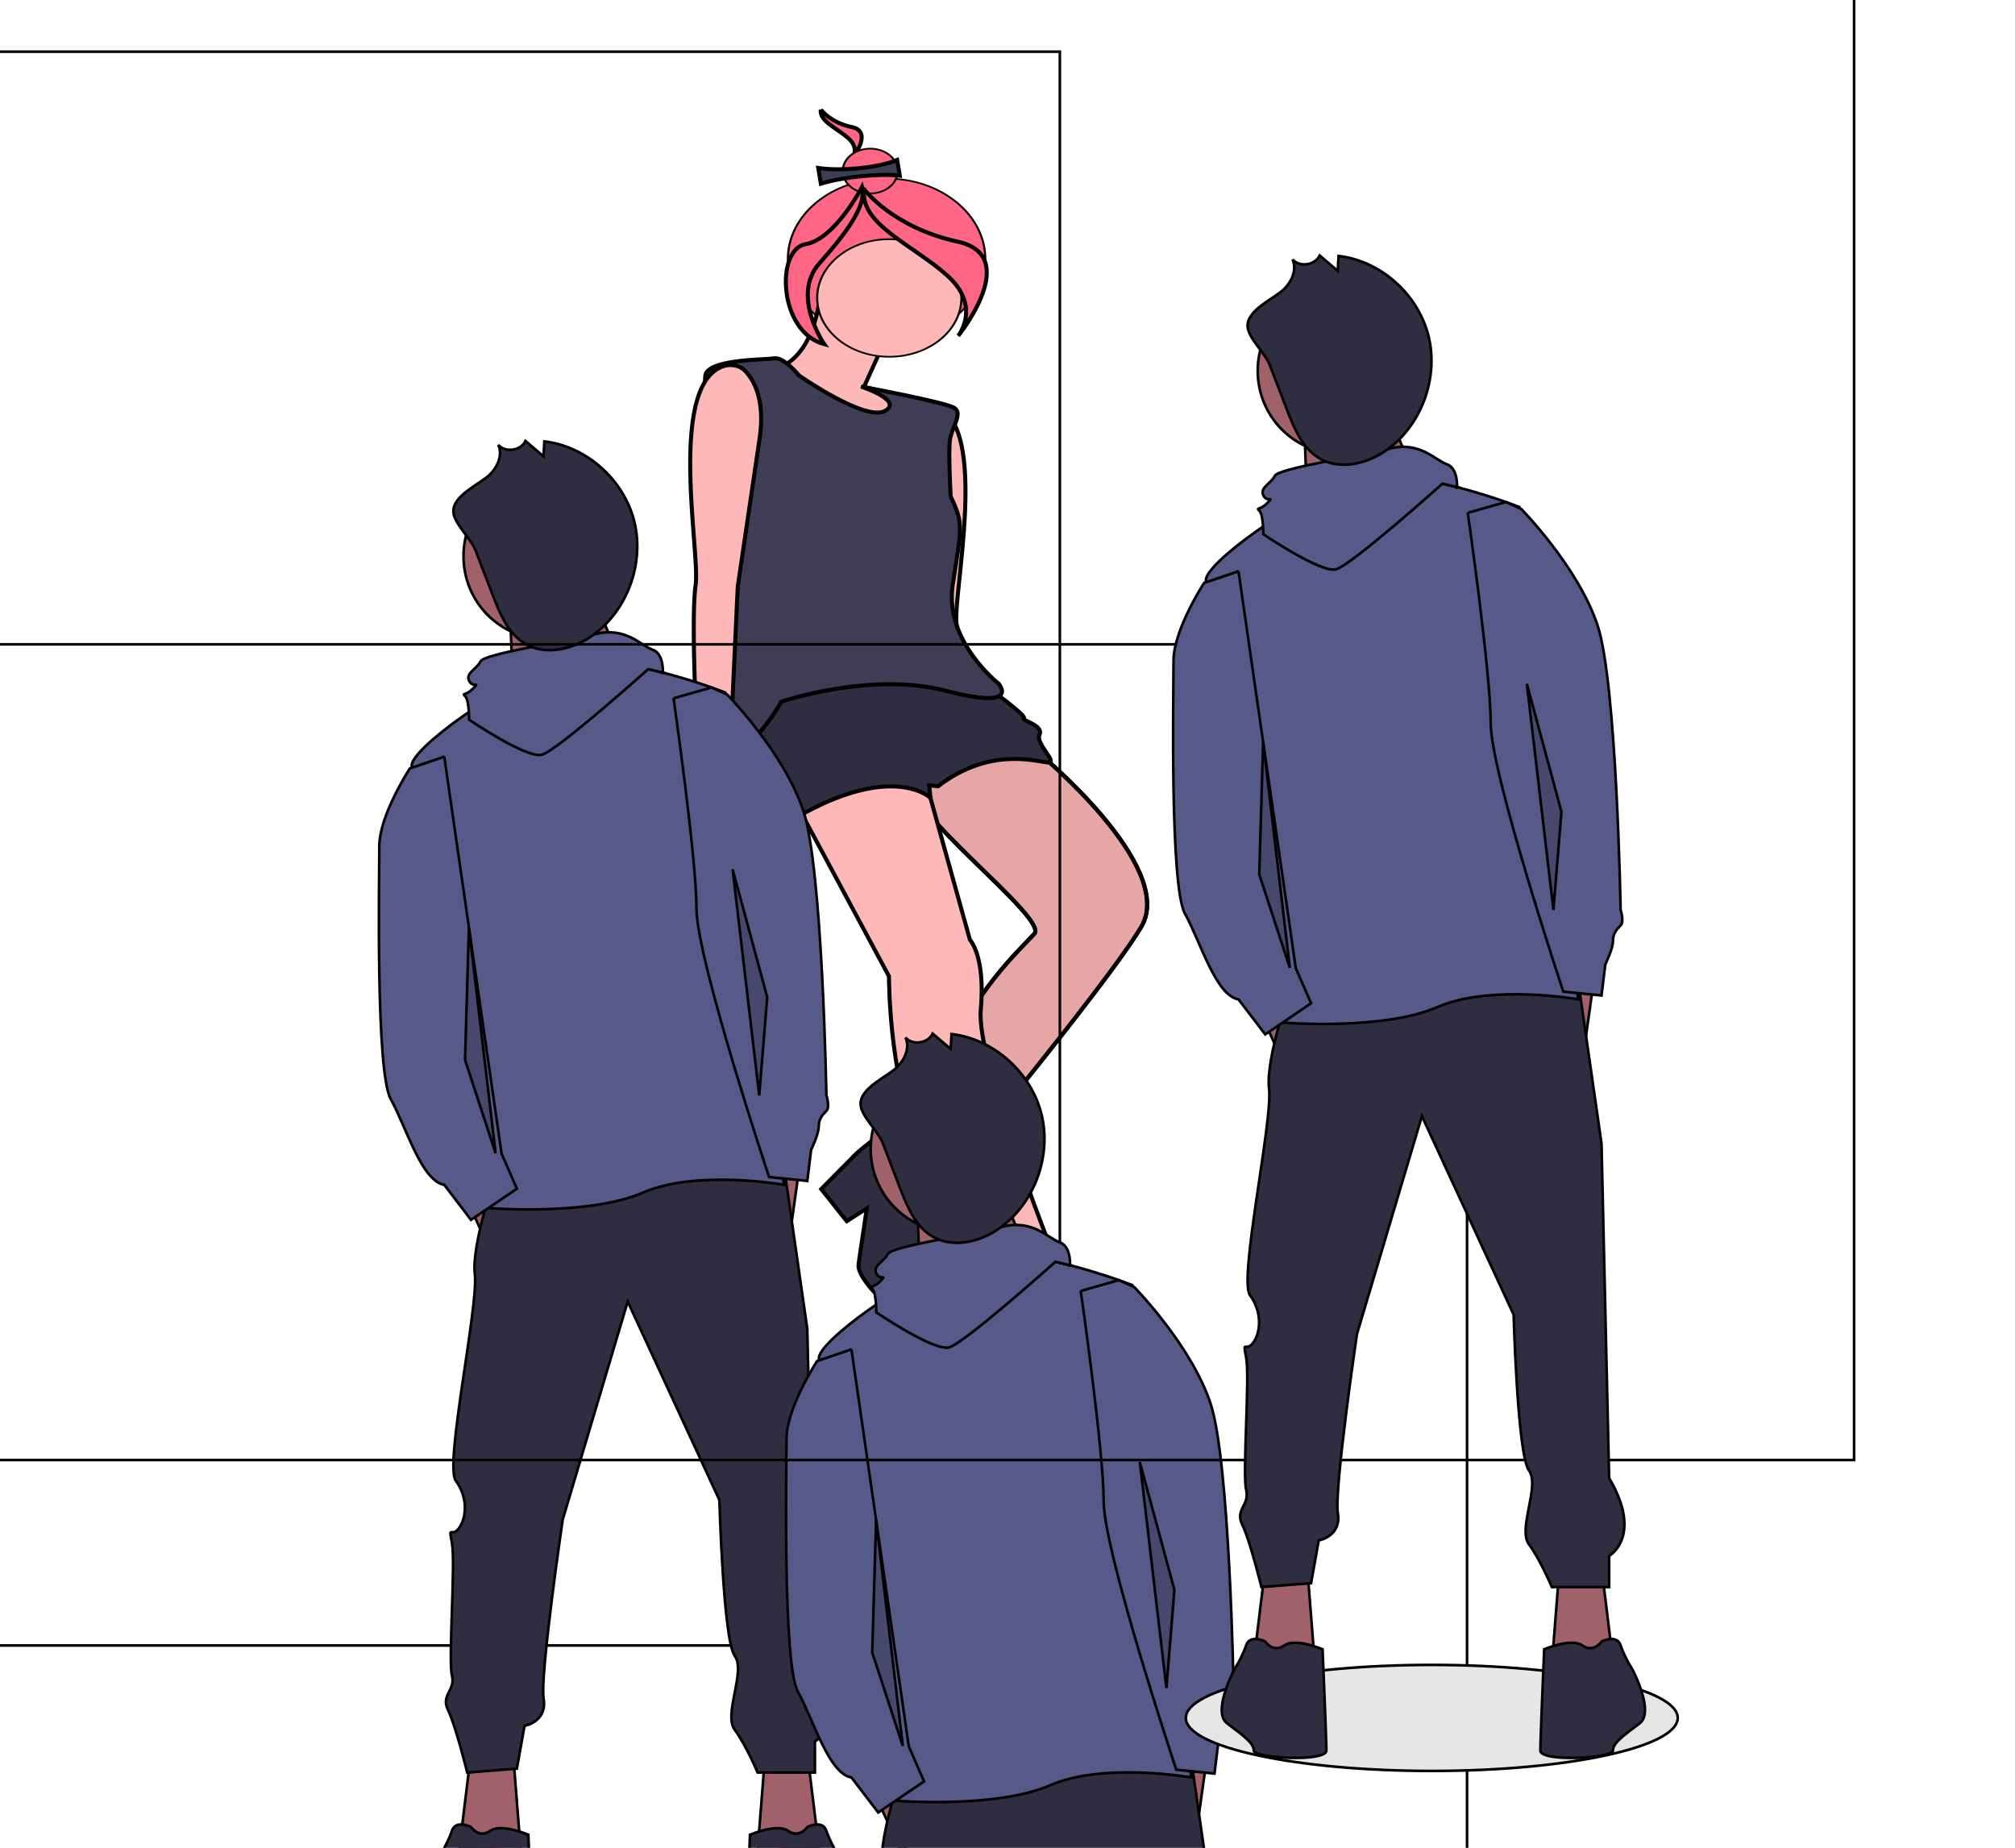 <svg width="500" height="458.56" xmlns="http://www.w3.org/2000/svg">
 <title>Cautious dog</title>

 <g>
  <title>background</title>
  <rect fill="none" id="canvas_background" height="460.56" width="502" y="-1" x="-1"/>
 </g>
 <g>
  <title>Layer 1</title>
  <g id="svg_30" stroke="null">
   <ellipse cx="9216.676" cy="6861.396" rx="47.01" ry="47.886" fill="#ff6584" id="svg_13" transform="matrix(0.521,0,0,0.417,-4581.893,-2796.926) " stroke="null"/>
   <path d="m231.939,100.573a4.563,3.653 0 0 0 -5.451,1.134c-2.174,2.213 -5.14,7.069 -4.001,16.593l4.41,36.89l0.702,37.185s6.634,17.144 16.347,16.982s-8.045,-16.421 -8.045,-16.421s2.463,-29.5 1.45,-37.967c-0.944,-7.893 8.397,-49.499 -5.413,-54.397l0,-0z" fill="#ffb8b8" id="svg_14" stroke="null"/>
   <path d="m219.963,83.695l-5.568,12.306l7.96,2.005l1.118,17.858l-19.735,-8.668l-9.94,-8.931l-1.24,-6.854s7.665,-1.084 10.452,-14.887l16.954,7.171l-0,-0z" fill="#ffb8b8" id="svg_15" stroke="null"/>
   <path d="m257.329,186.506s34.82,28.509 25.847,43.54s-52.76,67.652 -52.76,67.652l-11.714,-12.165s11.514,-6.826 16.877,-22.824s17.5,-27.047 21.082,-30.98s-33.635,-31.452 -30.347,-38.474s31.016,-6.749 31.016,-6.749l-0,0z" fill="#ffb8b8" id="svg_16" stroke="null"/>
   <path d="m257.329,186.506s34.82,28.509 25.847,43.54s-52.76,67.652 -52.76,67.652l-11.714,-12.165s11.514,-6.826 16.877,-22.824s17.5,-27.047 21.082,-30.98s-33.635,-31.452 -30.347,-38.474s31.016,-6.749 31.016,-6.749l-0,0z" opacity="0.1" id="svg_17" stroke="null"/>
   <path d="m235.45,289.012s3.638,5.865 2.542,8.205s-6.842,15.853 -6.842,15.853s6.118,19.572 1.679,19.137s-20.502,-13.64 -19.79,-18.466l2.047,-13.875l-4.973,3.184l-6.33,-7.965l8.822,-8.927s9.473,-8.251 12.432,-7.96s10.412,10.814 10.412,10.814l0,0z" fill="#2f2e41" id="svg_18" stroke="null"/>
   <path d="m228.532,193.473l2.336,4.513l9.811,35.235s3.905,4.055 2.686,17.4s19.684,64.968 19.684,64.968l0.706,10.473l-12.576,-1.234l-8.577,-13.082s-3.22,-13.78 -12.626,-26.331s-9.394,-43.15 -9.394,-43.15l-25.313,-47.16l19.919,-7.838l13.344,6.205l0,-0z" fill="#ffb8b8" id="svg_19" stroke="null"/>
   <path d="m258.761,309.048s3.788,-0.24 4.35,1.039s11.886,26.258 11.886,26.258s21.537,16.801 11.002,16.992s-28.201,-2.155 -31.188,-7.344s-6.446,-12.261 -6.446,-12.261l-1.068,7.239l-8.343,-4.491s-4.666,-24.326 0.779,-25.628s19.029,-1.805 19.029,-1.805l0,-0z" fill="#2f2e41" id="svg_20" stroke="null"/>
   <path d="m246.06,171.324s8.816,6.373 7.987,6.904s5.001,1.715 3.905,4.055s4.939,7.217 1.98,6.926s-14.44,-3.865 -27.139,5.905l-2.219,-0.218l0.295,3.089s-9.2,-8.859 -32.968,4.721c0,0 -7.871,-2.608 -6.775,-4.949s-12.782,-4.926 -5.289,-20.103s30.693,-14.737 30.693,-14.737l29.53,8.405l0,-0z" fill="#2f2e41" id="svg_21" stroke="null"/>
   <path d="m198.298,93.197s-3.816,-4.658 -6.124,-4.273s-14.93,0.153 -16.943,3.627s7.575,39.518 6.034,44.875s-9.724,45.558 -2.682,48.697s15.274,-11.965 15.274,-11.965s22.138,-7.62 40.928,-2.716s13.021,-1.782 13.021,-1.782s-13.461,-10.501 -11.413,-24.376s2.965,-15.009 -0.495,-22.081c0,0 -0.617,-11.077 -0.172,-14.093s3.198,-6.418 1.157,-7.843s-23.228,-5.339 -23.228,-5.339s10.741,3.502 5.857,6.083s-21.215,-8.814 -21.215,-8.814z" fill="#3f3d56" id="svg_22" stroke="null"/>
   <ellipse cx="9217.966" cy="6884.58" rx="34.35" ry="34.99" fill="#ffb8b8" id="svg_23" transform="matrix(0.521,0,0,0.417,-4581.893,-2796.926) " stroke="null"/>
   <path d="m179.537,90.863a4.566,3.655 0 0 1 5.418,1.234c2.112,2.252 4.943,7.161 3.541,16.663l-5.43,36.8l-1.731,37.163s1.118,17.858 -8.589,17.518s0.273,-17.109 0.273,-17.109s-1.646,-29.538 -0.4,-37.984c1.162,-7.874 -7.025,-49.641 6.916,-54.283l-0,-0z" fill="#ffb8b8" id="svg_24" stroke="null"/>
   <path d="m203.68,27.213a13.41,10.736 0 0 0 7.719,4.327c5.398,1.179 0.044,7.793 0.044,7.793s1.947,-2.405 -0.861,-4.953s-7.327,-4.289 -6.902,-7.168z" fill="#ff6584" id="svg_25" stroke="null"/>
   <ellipse cx="9208.887" cy="6809.048" rx="13.101" ry="13.345" fill="#ff6584" id="svg_26" transform="matrix(0.521,0,0,0.417,-4581.893,-2796.926) " stroke="null"/>
   <path d="m203.692,45.582c5.56,-1.715 14.819,-2.585 19.582,-1.99l-0.653,-3.89c-4.579,1.93 -13.795,2.837 -19.582,1.99l0.653,3.89z" fill="#3f3d56" id="svg_27" stroke="null"/>
   <path d="m214.451,46.975s6.969,9.452 23.173,12.991s0.132,23.395 0.132,23.395s5.844,-7.221 -2.585,-14.868s-21.995,-12.875 -20.72,-21.518l0,0z" fill="#ff6584" id="svg_28" stroke="null"/>
   <path d="m213.898,46.4s-6.694,12.983 -14.044,14.21s-6.792,21.742 4.701,24.818c0,0 -8.381,-12.026 -1.217,-20.092s11.689,-14.441 10.56,-18.936z" fill="#ff6584" id="svg_29" stroke="null"/>
  </g>
  <g stroke="null" id="svg_60">
   <g stroke="null" transform="matrix(0.645,0,0,0.657,-7448.675,-5524.917) " id="svg_58">
    <title stroke="null" transform="translate(60.488,21.32) translate(-296.237,28.934) translate(-18.612,25.888) translate(-113.222,85.278) translate(-183.124,-152.809) translate(167.989,-290.876) translate(-521.52,-312.54) translate(12059.313,0) translate(0,9024.639) ">background</title>
    <rect stroke="null" x="11154.076" y="8428.833" width="802" height="602" id="svg_56" fill="none"/>
   </g>
   <g stroke="null" transform="matrix(0.645,0,0,0.657,-7448.675,-5524.917) " id="svg_59">
    <title stroke="null" transform="translate(60.488,21.32) translate(-296.237,28.934) translate(-18.612,25.888) translate(-113.222,85.278) translate(-183.124,-152.809) translate(167.989,-290.876) translate(-521.52,-312.54) translate(12059.313,0) translate(0,9024.639) ">Layer 1</title>
    <ellipse stroke="null" cx="11793.616" cy="9128.249" rx="94.617" ry="20.024" fill="#e6e6e6" id="svg_55"/>
    <path stroke="null" d="m11773.518,8622.151s10.338,38.566 19.123,41.129s-46.86,10.566 -46.86,10.566l-1.228,-34.562l28.965,-17.134z" fill="#a0616a" id="svg_54"/>
    <polygon stroke="null" points="11728.075,8862.721 11738.365,8884.773 11750.126,8873.011 11742.775,8855.37 11728.075,8862.721 " fill="#a0616a" id="svg_53"/>
    <polygon stroke="null" points="11855.973,8849.491 11853.031,8870.072 11844.211,8864.192 11844.211,8842.14 11855.973,8849.491 " fill="#a0616a" id="svg_52"/>
    <polygon stroke="null" points="11729.545,9071.472 11725.135,9106.754 11748.656,9108.224 11745.716,9071.472 11729.545,9071.472 " fill="#a0616a" id="svg_51"/>
    <polygon stroke="null" points="11858.912,9071.472 11863.322,9106.754 11839.801,9108.224 11842.741,9071.472 11858.912,9071.472 " fill="#a0616a" id="svg_50"/>
    <path stroke="null" d="m11739.834,8850.962s-10.291,27.932 -8.82,39.692s-11.761,72.034 -7.35,77.914s4.41,13.231 1.47,17.641s-4.41,-1.47 -2.94,5.88s-1.47,44.102 0,49.983s-4.41,7.35 -1.47,13.231s7.35,23.521 7.35,23.521l19.111,-1.47l2.94,-16.171s8.82,-1.47 7.35,-10.291s7.35,-67.624 7.35,-67.624l24.991,-82.324l35.282,74.974s1.47,52.923 5.88,58.803s-4.41,22.051 0,27.932s8.82,16.171 8.82,16.171l22.051,0l0,-11.761s13.231,-7.35 0,-29.402l-2.94,-126.427l-8.82,-60.273l-110.256,0z" fill="#2f2e41" id="svg_49"/>
    <path stroke="null" d="m11751.595,9102.345s-10.291,-4.41 -14.701,-1.47s-7.35,-1.47 -7.35,-1.47s-5.88,-2.94 -7.35,1.47a43.425,43.425 0 0 1 -4.41,8.82s-8.82,16.171 -2.94,20.581s10.291,7.35 10.291,10.291s27.932,4.41 27.932,0s-1.47,-38.222 -1.47,-38.222z" fill="#2f2e41" id="svg_48"/>
    <path stroke="null" d="m11836.86,9102.345s10.291,-4.41 14.701,-1.47s7.35,-1.47 7.35,-1.47s5.88,-2.94 7.35,1.47a43.426,43.426 0 0 0 4.41,8.82s8.82,16.171 2.94,20.581s-10.291,7.35 -10.291,10.291s-27.932,4.41 -27.932,0s1.47,-38.222 1.47,-38.222z" fill="#2f2e41" id="svg_47"/>
    <path stroke="null" d="m11827.304,8670.877s-41.162,-16.171 -63.213,-10.291s-58.803,32.342 -57.333,38.222s15.436,74.239 15.436,74.239s0,41.162 7.35,54.393s8.82,23.521 8.82,23.521l-1.47,14.701s38.222,2.94 58.803,-5.88s54.393,-2.94 54.393,-2.94s-17.641,-73.504 -26.461,-85.265s3.675,-100.7 3.675,-100.7z" fill="#575a89" id="svg_46"/>
    <path stroke="null" d="m11719.253,8695.133l-13.231,4.41s-11.761,17.641 -11.761,29.402s-1.47,85.265 4.41,95.555s11.761,30.872 20.581,32.342l10.291,13.231l17.641,-11.761l-5.88,-13.231l-22.051,-149.948z" fill="#575a89" id="svg_45"/>
    <path stroke="null" d="m11807.458,8673.082l14.623,-4.107l5.958,2.637s22.051,22.051 29.402,44.102s8.82,107.316 8.82,107.316s1.47,4.41 0,5.88s-2.94,2.94 -2.94,5.88s-2.94,8.82 -2.94,8.82l-1.47,11.761l-14.701,-1.47s-27.932,-82.324 -27.932,-101.436s-8.82,-79.384 -8.82,-79.384z" fill="#575a89" id="svg_44"/>
    <path stroke="null" d="m11803.357,8663.375s0.426,-7.199 -3.985,-8.669s-10.291,-8.82 -22.051,-5.88s-42.632,7.35 -44.102,10.291s-5.88,4.41 -4.41,7.35s4.41,0 1.47,2.94s-4.41,1.47 -2.94,2.94s1.47,8.82 1.47,8.82s22.051,14.701 27.932,13.231s40.975,-32.338 40.975,-32.338l5.642,1.315z" fill="#575a89" id="svg_43"/>
    <polygon stroke="null" points="11728.73,8759.568 11727.24,8809.643 11739.001,8844.924 11728.73,8759.568 " opacity="0.2" id="svg_42"/>
    <polygon stroke="null" points="11830.189,8737.69 11843.491,8785.99 11840.417,8823.052 11830.189,8737.69 " opacity="0.2" id="svg_41"/>
    <circle stroke="null" cx="11757.851" cy="8619.394" r="31.204" fill="#a0616a" id="svg_40"/>
    <path stroke="null" d="m11731.297,8617.242q3.303,8.438 6.606,16.877c2.707,6.916 5.807,14.315 12.152,18.174c7.834,4.765 18.295,2.442 25.874,-2.72c13.527,-9.214 20.405,-27.204 16.476,-43.092s-18.4,-28.599 -34.662,-30.446l-0.314,5.649l-6.931,-5.81c-1.844,3.713 -7.674,4.538 -10.475,1.481c1.821,3.774 -0.281,8.377 -3.315,11.269c-3.728,3.552 -14.392,7.82 -13.949,14.17c0.295,4.237 6.821,10.058 8.539,14.449z" fill="#2f2e41" id="svg_39"/>
   </g>
  </g>
  <g stroke="null" id="svg_338">
   <g stroke="null" transform="matrix(0.645,0,0,0.657,-7448.675,-5524.917) " id="svg_318">
    <title id="svg_316" stroke="null" transform="translate(-65.141,22.842) translate(221.79,201.014) translate(60.488,21.32) translate(-296.237,28.934) translate(-18.612,25.888) translate(-113.222,85.278) translate(-183.124,-152.809) translate(167.989,-290.876) translate(-521.52,-312.54) translate(12059.313,0) translate(0,9024.639) ">background</title>
    <rect stroke="null" x="11310.725" y="8652.69" width="802" height="602" id="svg_317" fill="none"/>
   </g>
   <g stroke="null" transform="matrix(0.645,0,0,0.657,-7448.675,-5524.917) " id="svg_337">
    <title id="svg_319" stroke="null" transform="translate(-65.141,22.842) translate(221.79,201.014) translate(60.488,21.32) translate(-296.237,28.934) translate(-18.612,25.888) translate(-113.222,85.278) translate(-183.124,-152.809) translate(167.989,-290.876) translate(-521.52,-312.54) translate(12059.313,0) translate(0,9024.639) ">Layer 1</title>
    <ellipse stroke="null" cx="11950.265" cy="9352.105" rx="94.617" ry="20.024" fill="#e6e6e6" id="svg_320"/>
    <path stroke="null" d="m11930.167,8846.007s10.338,38.566 19.123,41.129s-46.86,10.566 -46.86,10.566l-1.228,-34.562l28.965,-17.134z" fill="#a0616a" id="svg_321"/>
    <polygon stroke="null" points="11884.724,9086.577 11895.014,9108.629 11906.775,9096.867 11899.424,9079.226 11884.724,9086.577 " fill="#a0616a" id="svg_322"/>
    <polygon stroke="null" points="12012.622,9073.346 12009.68,9093.927 12000.86,9088.048 12000.86,9065.996 12012.622,9073.346 " fill="#a0616a" id="svg_323"/>
    <polygon stroke="null" points="11886.194,9295.328 11881.784,9330.61 11905.305,9332.08 11902.365,9295.328 11886.194,9295.328 " fill="#a0616a" id="svg_324"/>
    <polygon stroke="null" points="12015.561,9295.328 12019.971,9330.61 11996.45,9332.08 11999.39,9295.328 12015.561,9295.328 " fill="#a0616a" id="svg_325"/>
    <path stroke="null" d="m11896.483,9074.818s-10.291,27.932 -8.82,39.692s-11.761,72.034 -7.35,77.914s4.41,13.231 1.47,17.641s-4.41,-1.47 -2.94,5.88s-1.47,44.102 0,49.983s-4.41,7.35 -1.47,13.231s7.35,23.521 7.35,23.521l19.111,-1.47l2.94,-16.171s8.82,-1.47 7.35,-10.291s7.35,-67.624 7.35,-67.624l24.991,-82.324l35.282,74.974s1.47,52.923 5.88,58.803s-4.41,22.051 0,27.932s8.82,16.171 8.82,16.171l22.051,0l0,-11.761s13.231,-7.35 0,-29.402l-2.94,-126.427l-8.82,-60.273l-110.256,0z" fill="#2f2e41" id="svg_326"/>
    <path stroke="null" d="m11908.244,9326.201s-10.291,-4.41 -14.701,-1.47s-7.35,-1.47 -7.35,-1.47s-5.88,-2.94 -7.35,1.47a43.425,43.425 0 0 1 -4.41,8.82s-8.82,16.171 -2.94,20.581s10.291,7.35 10.291,10.291s27.932,4.41 27.932,0s-1.47,-38.222 -1.47,-38.222z" fill="#2f2e41" id="svg_327"/>
    <path stroke="null" d="m11993.509,9326.201s10.291,-4.41 14.701,-1.47s7.35,-1.47 7.35,-1.47s5.88,-2.94 7.35,1.47a43.426,43.426 0 0 0 4.41,8.82s8.82,16.171 2.94,20.581s-10.291,7.35 -10.291,10.291s-27.932,4.41 -27.932,0s1.47,-38.222 1.47,-38.222z" fill="#2f2e41" id="svg_328"/>
    <path stroke="null" d="m11983.953,8894.733s-41.162,-16.171 -63.213,-10.291s-58.803,32.342 -57.333,38.222s15.436,74.239 15.436,74.239s0,41.162 7.35,54.393s8.82,23.521 8.82,23.521l-1.47,14.701s38.222,2.94 58.803,-5.88s54.393,-2.94 54.393,-2.94s-17.641,-73.504 -26.461,-85.265s3.675,-100.7 3.675,-100.7z" fill="#575a89" id="svg_329"/>
    <path stroke="null" d="m11875.902,8918.989l-13.231,4.41s-11.761,17.641 -11.761,29.402s-1.47,85.265 4.41,95.555s11.761,30.872 20.581,32.342l10.291,13.231l17.641,-11.761l-5.88,-13.231l-22.051,-149.948z" fill="#575a89" id="svg_330"/>
    <path stroke="null" d="m11964.107,8896.938l14.623,-4.107l5.958,2.637s22.051,22.051 29.402,44.102s8.82,107.316 8.82,107.316s1.47,4.41 0,5.88s-2.94,2.94 -2.94,5.88s-2.94,8.82 -2.94,8.82l-1.47,11.761l-14.701,-1.47s-27.932,-82.324 -27.932,-101.436s-8.82,-79.384 -8.82,-79.384z" fill="#575a89" id="svg_331"/>
    <path stroke="null" d="m11960.006,8887.231s0.426,-7.199 -3.985,-8.669s-10.291,-8.82 -22.051,-5.88s-42.632,7.35 -44.102,10.291s-5.88,4.41 -4.41,7.35s4.41,0 1.47,2.94s-4.41,1.47 -2.94,2.94s1.47,8.82 1.47,8.82s22.051,14.701 27.932,13.231s40.975,-32.338 40.975,-32.338l5.642,1.315z" fill="#575a89" id="svg_332"/>
    <polygon stroke="null" points="11885.379,8983.424 11883.889,9033.499 11895.65,9068.78 11885.379,8983.424 " opacity="0.2" id="svg_333"/>
    <polygon stroke="null" points="11986.838,8961.546 12000.14,9009.845 11997.066,9046.908 11986.838,8961.546 " opacity="0.2" id="svg_334"/>
    <circle stroke="null" cx="11914.5" cy="8843.25" r="31.204" fill="#a0616a" id="svg_335"/>
    <path stroke="null" d="m11887.946,8841.098q3.303,8.438 6.606,16.877c2.707,6.916 5.807,14.315 12.152,18.174c7.834,4.765 18.295,2.442 25.874,-2.72c13.527,-9.214 20.405,-27.204 16.476,-43.092s-18.4,-28.599 -34.662,-30.446l-0.314,5.649l-6.931,-5.81c-1.844,3.713 -7.674,4.538 -10.475,1.481c1.821,3.774 -0.281,8.377 -3.315,11.269c-3.728,3.552 -14.392,7.82 -13.949,14.17c0.295,4.237 6.821,10.058 8.539,14.449z" fill="#2f2e41" id="svg_336"/>
   </g>
  </g>
  <g stroke="null" id="svg_361">
   <g stroke="null" transform="matrix(0.645,0,0,0.657,-7448.675,-5524.917) " id="svg_341">
    <title id="svg_339" stroke="null" transform="translate(17.061,18.274) translate(66.692,-289.338) translate(221.79,201.014) translate(60.488,21.32) translate(-296.237,28.934) translate(-18.612,25.888) translate(-113.222,85.278) translate(-183.124,-152.809) translate(167.989,-290.876) translate(-521.52,-312.54) translate(12059.313,0) translate(0,9024.639) ">background</title>
    <rect stroke="null" x="11459.619" y="8358.783" width="802" height="602" id="svg_340" fill="none"/>
   </g>
   <g stroke="null" transform="matrix(0.645,0,0,0.657,-7448.675,-5524.917) " id="svg_360">
    <title id="svg_342" stroke="null" transform="translate(17.061,18.274) translate(66.692,-289.338) translate(221.79,201.014) translate(60.488,21.32) translate(-296.237,28.934) translate(-18.612,25.888) translate(-113.222,85.278) translate(-183.124,-152.809) translate(167.989,-290.876) translate(-521.52,-312.54) translate(12059.313,0) translate(0,9024.639) ">Layer 1</title>
    <ellipse stroke="null" cx="12099.159" cy="9058.199" rx="94.617" ry="20.024" fill="#e6e6e6" id="svg_343"/>
    <path stroke="null" d="m12079.061,8552.101s10.338,38.566 19.123,41.129s-46.86,10.566 -46.86,10.566l-1.228,-34.562l28.965,-17.134z" fill="#a0616a" id="svg_344"/>
    <polygon stroke="null" points="12033.618,8792.67 12043.908,8814.722 12055.669,8802.96 12048.319,8785.32 12033.618,8792.67 " fill="#a0616a" id="svg_345"/>
    <polygon stroke="null" points="12161.516,8779.44 12158.574,8800.021 12149.754,8794.141 12149.754,8772.089 12161.516,8779.44 " fill="#a0616a" id="svg_346"/>
    <polygon stroke="null" points="12035.088,9001.421 12030.678,9036.704 12054.199,9038.173 12051.259,9001.421 12035.088,9001.421 " fill="#a0616a" id="svg_347"/>
    <polygon stroke="null" points="12164.455,9001.421 12168.865,9036.704 12145.344,9038.173 12148.284,9001.421 12164.455,9001.421 " fill="#a0616a" id="svg_348"/>
    <path stroke="null" d="m12045.377,8780.911s-10.291,27.932 -8.82,39.692s-11.761,72.034 -7.35,77.914s4.41,13.231 1.47,17.641s-4.41,-1.47 -2.94,5.88s-1.47,44.102 0,49.983s-4.41,7.35 -1.47,13.231s7.35,23.521 7.35,23.521l19.111,-1.47l2.94,-16.171s8.82,-1.47 7.35,-10.291s7.35,-67.624 7.35,-67.624l24.991,-82.324l35.282,74.974s1.47,52.923 5.88,58.803s-4.41,22.051 0,27.932s8.82,16.171 8.82,16.171l22.051,0l0,-11.761s13.231,-7.35 0,-29.402l-2.94,-126.427l-8.82,-60.273l-110.256,0z" fill="#2f2e41" id="svg_349"/>
    <path stroke="null" d="m12057.138,9032.295s-10.291,-4.41 -14.701,-1.47s-7.35,-1.47 -7.35,-1.47s-5.88,-2.94 -7.35,1.47a43.425,43.425 0 0 1 -4.41,8.82s-8.82,16.171 -2.94,20.581s10.291,7.35 10.291,10.291s27.932,4.41 27.932,0s-1.47,-38.222 -1.47,-38.222z" fill="#2f2e41" id="svg_350"/>
    <path stroke="null" d="m12142.403,9032.295s10.291,-4.41 14.701,-1.47s7.35,-1.47 7.35,-1.47s5.88,-2.94 7.35,1.47a43.426,43.426 0 0 0 4.41,8.82s8.82,16.171 2.94,20.581s-10.291,7.35 -10.291,10.291s-27.932,4.41 -27.932,0s1.47,-38.222 1.47,-38.222z" fill="#2f2e41" id="svg_351"/>
    <path stroke="null" d="m12132.847,8600.827s-41.162,-16.171 -63.213,-10.291s-58.803,32.342 -57.333,38.222s15.436,74.239 15.436,74.239s0,41.162 7.35,54.393s8.82,23.521 8.82,23.521l-1.47,14.701s38.222,2.94 58.803,-5.88s54.393,-2.94 54.393,-2.94s-17.641,-73.504 -26.461,-85.265s3.675,-100.7 3.675,-100.7z" fill="#575a89" id="svg_352"/>
    <path stroke="null" d="m12024.796,8625.083l-13.231,4.41s-11.761,17.641 -11.761,29.402s-1.47,85.265 4.41,95.555s11.761,30.872 20.581,32.342l10.291,13.231l17.641,-11.761l-5.88,-13.231l-22.051,-149.948z" fill="#575a89" id="svg_353"/>
    <path stroke="null" d="m12113.001,8603.032l14.623,-4.107l5.958,2.637s22.051,22.051 29.402,44.102s8.82,107.316 8.82,107.316s1.47,4.41 0,5.88s-2.94,2.94 -2.94,5.88s-2.94,8.82 -2.94,8.82l-1.47,11.761l-14.701,-1.47s-27.932,-82.324 -27.932,-101.436s-8.82,-79.384 -8.82,-79.384z" fill="#575a89" id="svg_354"/>
    <path stroke="null" d="m12108.9,8593.325s0.426,-7.199 -3.985,-8.669s-10.291,-8.82 -22.051,-5.88s-42.632,7.35 -44.102,10.291s-5.88,4.41 -4.41,7.35s4.41,0 1.47,2.94s-4.41,1.47 -2.94,2.94s1.47,8.82 1.47,8.82s22.051,14.701 27.932,13.231s40.975,-32.338 40.975,-32.338l5.642,1.315z" fill="#575a89" id="svg_355"/>
    <polygon stroke="null" points="12034.274,8689.517 12032.783,8739.592 12044.544,8774.874 12034.274,8689.517 " opacity="0.2" id="svg_356"/>
    <polygon stroke="null" points="12135.733,8667.639 12149.034,8715.939 12145.96,8753.002 12135.733,8667.639 " opacity="0.2" id="svg_357"/>
    <circle stroke="null" cx="12063.394" cy="8549.344" r="31.204" fill="#a0616a" id="svg_358"/>
    <path stroke="null" d="m12036.84,8547.192q3.303,8.438 6.606,16.877c2.707,6.916 5.807,14.315 12.152,18.174c7.834,4.765 18.295,2.442 25.874,-2.72c13.527,-9.214 20.405,-27.204 16.476,-43.092s-18.4,-28.599 -34.662,-30.446l-0.314,5.649l-6.931,-5.81c-1.844,3.713 -7.674,4.538 -10.475,1.481c1.821,3.774 -0.281,8.377 -3.315,11.269c-3.728,3.552 -14.392,7.82 -13.949,14.17c0.295,4.237 6.821,10.058 8.539,14.449z" fill="#2f2e41" id="svg_359"/>
   </g>
  </g>
 </g>
</svg>